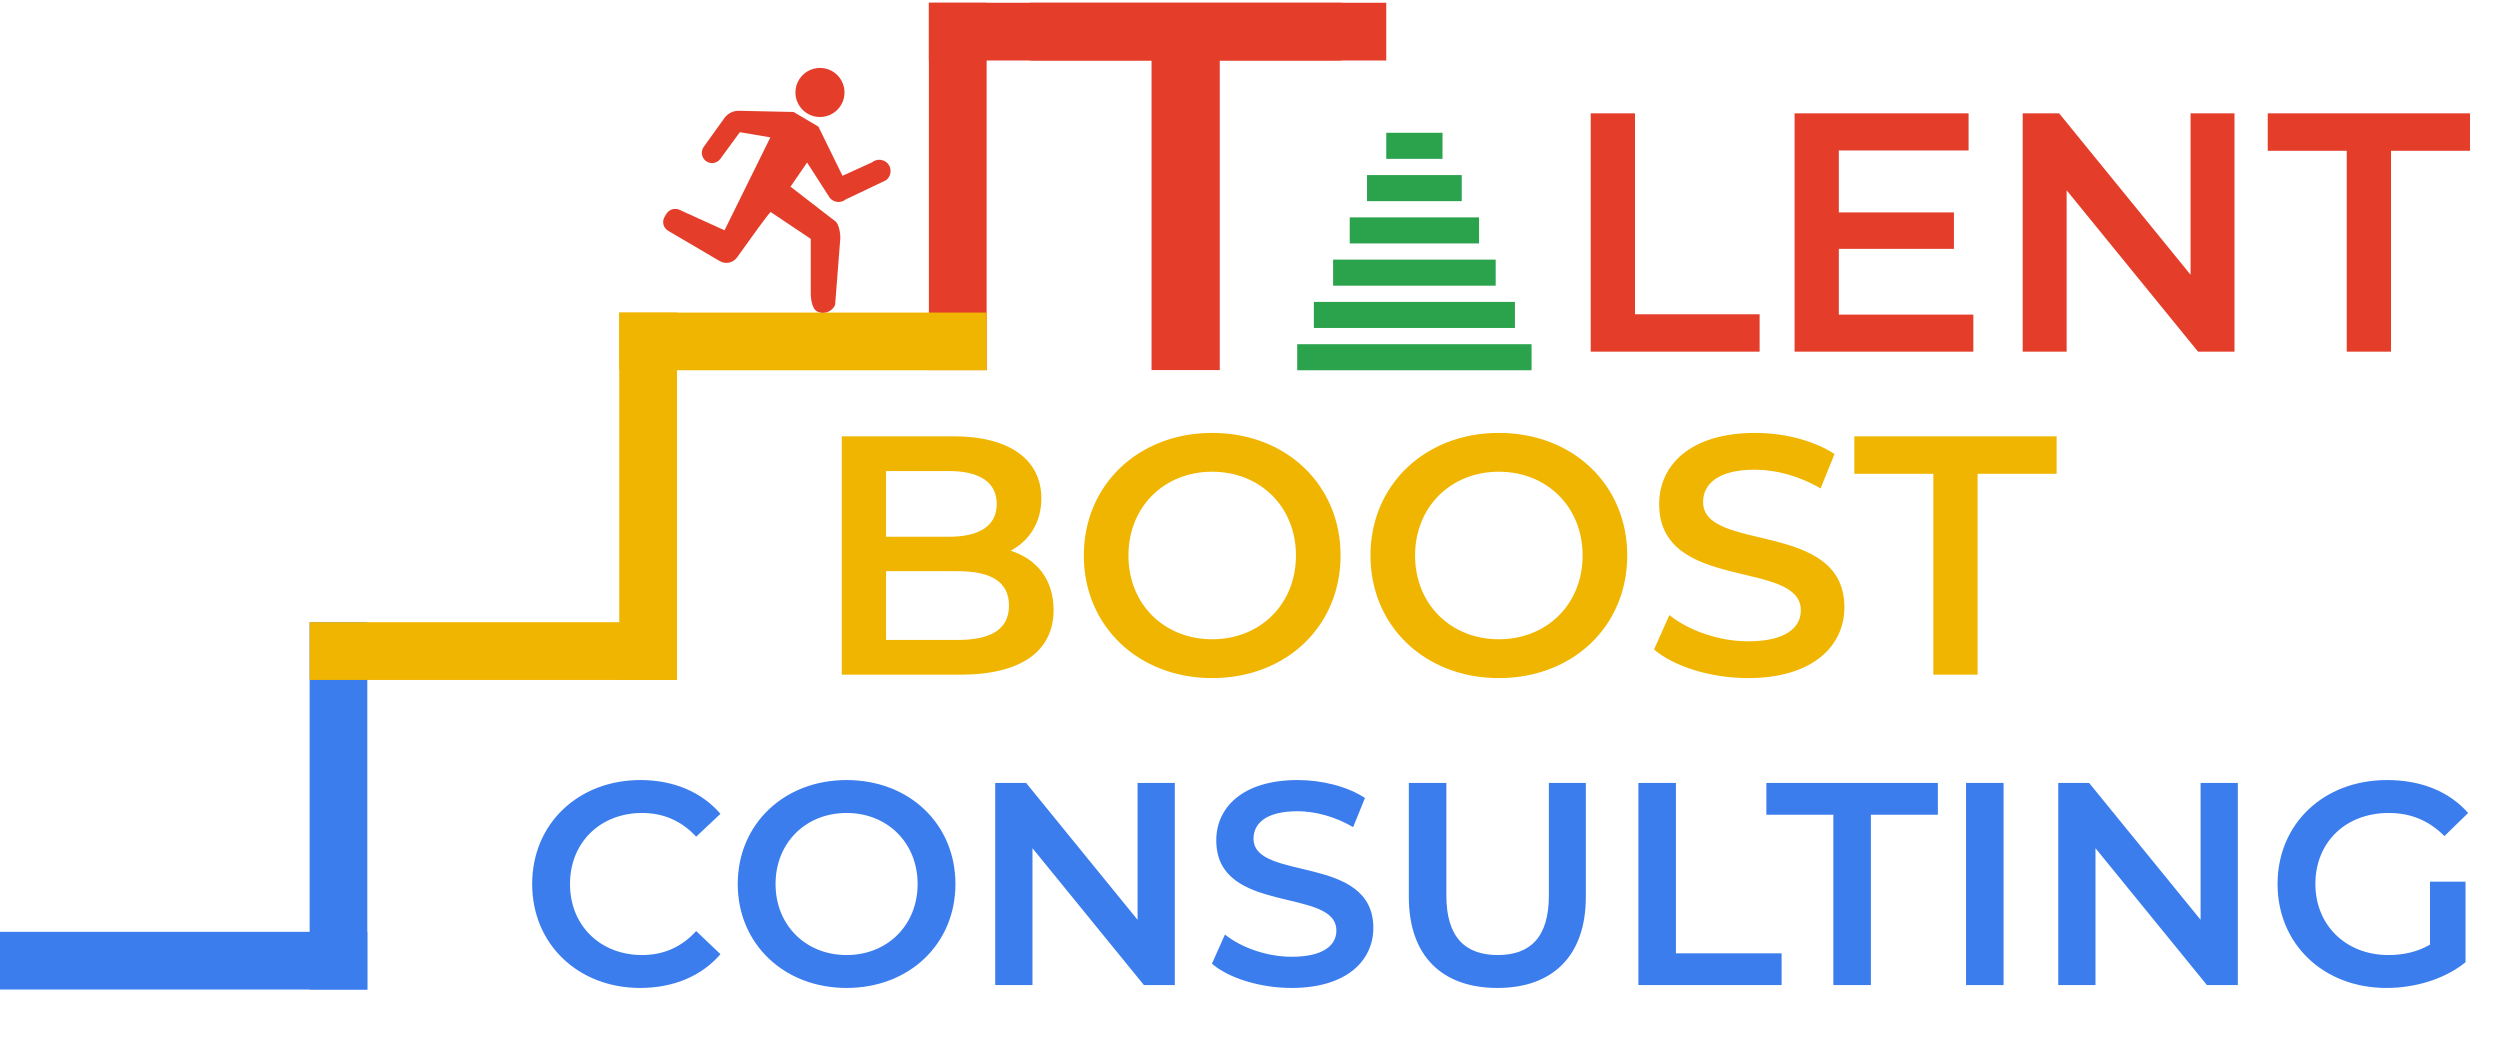 <svg width="194" height="82" viewBox="0 0 194 82" fill="none" xmlns="http://www.w3.org/2000/svg">
<path d="M118.848 26.71H100.664V28.732H118.848V26.71Z" fill="#2BA24C"/>
<path d="M117.558 23.428H101.955V25.45H117.558V23.428Z" fill="#2BA24C"/>
<path d="M116.064 20.146H103.449V22.168H116.064V20.146Z" fill="#2BA24C"/>
<path d="M114.774 16.869H104.739V18.891H114.774V16.869Z" fill="#2BA24C"/>
<path d="M113.432 13.586H106.081V15.609H113.432V13.586Z" fill="#2BA24C"/>
<path d="M111.939 10.304H107.574V12.327H111.939V10.304Z" fill="#2BA24C"/>
<path d="M89.36 4.695H79.915V0.214H104.099V4.695H94.654V28.717H89.36V4.695Z" fill="#E43E2B"/>
<path d="M85.941 4.695H72.081V0.214H107.574V4.695H93.709" fill="#E43E2B"/>
<path d="M123.44 27.292V8.795H126.876V24.385H136.547V27.292H123.44ZM142.694 24.412H153.132V27.292H139.259V8.795H152.762V11.675H142.694V16.484H151.626V19.312H142.694V24.412ZM169.989 8.795H173.398V27.292H170.571L160.371 14.767V27.292H156.962V8.795H159.789L169.989 21.32V8.795ZM182.107 27.292V11.701H175.976V8.795H191.673V11.701H185.542V27.292H182.107Z" fill="#E43E2B"/>
<path d="M76.562 17.585V28.717H72.081V0.214H76.562V11.346" fill="#E43E2B"/>
<path d="M59.186 28.732H48.054V24.256H76.562V28.732H65.425" fill="#F0B500"/>
<path d="M52.535 41.627V52.759H48.054V24.256H52.535V35.388" fill="#F0B500"/>
<path d="M11.132 76.786H0V72.31H28.503V76.786H17.371" fill="#3B7DED"/>
<path d="M28.503 65.654V76.786H24.027V48.283H28.503V59.415" fill="#3B7DED"/>
<path d="M35.159 52.764H24.027V48.283H52.53V52.764H41.398" fill="#F0B500"/>
<path d="M78.43 42.737C80.411 43.371 81.759 44.93 81.759 47.335C81.759 50.506 79.275 52.355 74.519 52.355H65.323V33.858H73.99C78.43 33.858 80.808 35.734 80.808 38.667C80.808 40.57 79.856 41.97 78.43 42.737ZM73.62 36.553H68.758V41.653H73.62C75.998 41.653 77.346 40.808 77.346 39.117C77.346 37.399 75.998 36.553 73.62 36.553ZM74.307 49.66C76.897 49.66 78.297 48.841 78.297 46.991C78.297 45.141 76.897 44.322 74.307 44.322H68.758V49.66H74.307ZM94.066 52.62C88.332 52.62 84.104 48.577 84.104 43.107C84.104 37.637 88.332 33.594 94.066 33.594C99.8 33.594 104.028 37.61 104.028 43.107C104.028 48.603 99.8 52.62 94.066 52.62ZM94.066 49.607C97.792 49.607 100.567 46.885 100.567 43.107C100.567 39.328 97.792 36.606 94.066 36.606C90.34 36.606 87.566 39.328 87.566 43.107C87.566 46.885 90.34 49.607 94.066 49.607ZM116.311 52.62C110.576 52.62 106.348 48.577 106.348 43.107C106.348 37.637 110.576 33.594 116.311 33.594C122.045 33.594 126.273 37.61 126.273 43.107C126.273 48.603 122.045 52.62 116.311 52.62ZM116.311 49.607C120.036 49.607 122.811 46.885 122.811 43.107C122.811 39.328 120.036 36.606 116.311 36.606C112.585 36.606 109.81 39.328 109.81 43.107C109.81 46.885 112.585 49.607 116.311 49.607ZM135.648 52.62C132.768 52.62 129.888 51.721 128.355 50.4L129.544 47.731C131.024 48.92 133.376 49.766 135.648 49.766C138.528 49.766 139.744 48.735 139.744 47.361C139.744 43.371 128.751 45.987 128.751 39.117C128.751 36.13 131.129 33.594 136.203 33.594C138.423 33.594 140.748 34.175 142.36 35.232L141.277 37.901C139.612 36.923 137.789 36.448 136.177 36.448C133.323 36.448 132.16 37.557 132.16 38.958C132.16 42.895 143.126 40.332 143.126 47.123C143.126 50.083 140.722 52.62 135.648 52.62ZM150.027 52.355V36.765H143.896V33.858H159.593V36.765H153.462V52.355H150.027Z" fill="#F0B500"/>
<path d="M49.676 76.665C44.881 76.665 41.296 73.281 41.296 68.599C41.296 63.916 44.881 60.532 49.699 60.532C52.253 60.532 54.449 61.451 55.905 63.154L54.023 64.924C52.88 63.692 51.469 63.087 49.833 63.087C46.584 63.087 44.232 65.372 44.232 68.599C44.232 71.825 46.584 74.111 49.833 74.111C51.469 74.111 52.88 73.505 54.023 72.251L55.905 74.043C54.449 75.746 52.253 76.665 49.676 76.665ZM65.695 76.665C60.833 76.665 57.248 73.237 57.248 68.599C57.248 63.961 60.833 60.532 65.695 60.532C70.557 60.532 74.142 63.938 74.142 68.599C74.142 73.259 70.557 76.665 65.695 76.665ZM65.695 74.111C68.854 74.111 71.207 71.803 71.207 68.599C71.207 65.394 68.854 63.087 65.695 63.087C62.535 63.087 60.183 65.394 60.183 68.599C60.183 71.803 62.535 74.111 65.695 74.111ZM88.275 60.757H91.166V76.441H88.768L80.12 65.82V76.441H77.229V60.757H79.627L88.275 71.377V60.757ZM100.23 76.665C97.788 76.665 95.346 75.903 94.046 74.783L95.055 72.52C96.309 73.528 98.303 74.245 100.23 74.245C102.673 74.245 103.703 73.371 103.703 72.206C103.703 68.823 94.382 71.041 94.382 65.215C94.382 62.683 96.399 60.532 100.701 60.532C102.583 60.532 104.555 61.025 105.922 61.922L105.003 64.185C103.591 63.356 102.045 62.952 100.679 62.952C98.259 62.952 97.273 63.893 97.273 65.081C97.273 68.419 106.571 66.246 106.571 72.004C106.571 74.514 104.532 76.665 100.23 76.665ZM116.204 76.665C111.902 76.665 109.325 74.178 109.325 69.607V60.757H112.238V69.495C112.238 72.721 113.694 74.111 116.226 74.111C118.758 74.111 120.192 72.721 120.192 69.495V60.757H123.06V69.607C123.06 74.178 120.483 76.665 116.204 76.665ZM127.139 76.441V60.757H130.052V73.976H138.253V76.441H127.139ZM142.268 76.441V63.221H137.07V60.757H150.379V63.221H145.181V76.441H142.268ZM152.565 76.441V60.757H155.478V76.441H152.565ZM170.766 60.757H173.656V76.441H171.259L162.61 65.82V76.441H159.72V60.757H162.117L170.766 71.377V60.757ZM188.569 73.304V68.419H191.325V74.671C189.689 75.993 187.404 76.665 185.186 76.665C180.324 76.665 176.739 73.281 176.739 68.599C176.739 63.916 180.324 60.532 185.231 60.532C187.852 60.532 190.048 61.406 191.527 63.087L189.689 64.879C188.457 63.647 187.046 63.087 185.365 63.087C182.027 63.087 179.674 65.35 179.674 68.599C179.674 71.78 182.027 74.111 185.343 74.111C186.463 74.111 187.561 73.886 188.569 73.304Z" fill="#3B7DED"/>
<path d="M61.725 7.18C61.724 6.803 61.836 6.433 62.044 6.119C62.254 5.805 62.551 5.56 62.899 5.415C63.248 5.271 63.631 5.232 64.001 5.306C64.371 5.379 64.711 5.561 64.978 5.827C65.245 6.094 65.426 6.434 65.5 6.804C65.573 7.174 65.535 7.558 65.39 7.906C65.245 8.254 65 8.552 64.686 8.761C64.372 8.97 64.003 9.081 63.626 9.08C63.122 9.079 62.64 8.878 62.284 8.522C61.928 8.166 61.727 7.683 61.725 7.18ZM68.925 12.728C68.776 12.544 68.56 12.428 68.325 12.403C68.09 12.378 67.854 12.447 67.67 12.596L65.379 13.642L63.509 9.827L61.583 8.689L57.356 8.597C57.135 8.59 56.916 8.637 56.717 8.734C56.519 8.832 56.347 8.977 56.218 9.156L54.612 11.392C54.489 11.563 54.438 11.776 54.471 11.985C54.505 12.193 54.619 12.38 54.79 12.504C54.875 12.566 54.971 12.61 55.074 12.634C55.176 12.659 55.281 12.662 55.385 12.645C55.488 12.628 55.587 12.591 55.676 12.535C55.765 12.48 55.842 12.407 55.903 12.321L57.412 10.259L59.78 10.66L56.223 17.87L52.758 16.295C52.577 16.203 52.367 16.183 52.172 16.24C51.977 16.296 51.81 16.425 51.706 16.599L51.584 16.808C51.472 16.984 51.434 17.197 51.479 17.401C51.524 17.605 51.647 17.782 51.823 17.895L55.857 20.263C56.076 20.39 56.333 20.431 56.58 20.378C56.827 20.326 57.046 20.183 57.194 19.978C58.072 18.744 59.734 16.422 59.81 16.457L62.914 18.535V22.798C62.914 22.798 62.914 23.936 63.422 24.175C63.558 24.238 63.705 24.271 63.854 24.271C64.056 24.275 64.254 24.218 64.423 24.108C64.592 23.999 64.725 23.842 64.805 23.657L65.211 18.459C65.211 18.459 65.211 17.326 64.703 17.082L61.344 14.486L62.63 12.611L64.403 15.37C64.554 15.542 64.766 15.649 64.994 15.669C65.222 15.689 65.449 15.62 65.627 15.477L68.762 13.983C68.949 13.837 69.071 13.624 69.102 13.389C69.132 13.154 69.069 12.916 68.925 12.728Z" fill="#E43E2B"/>
</svg>
